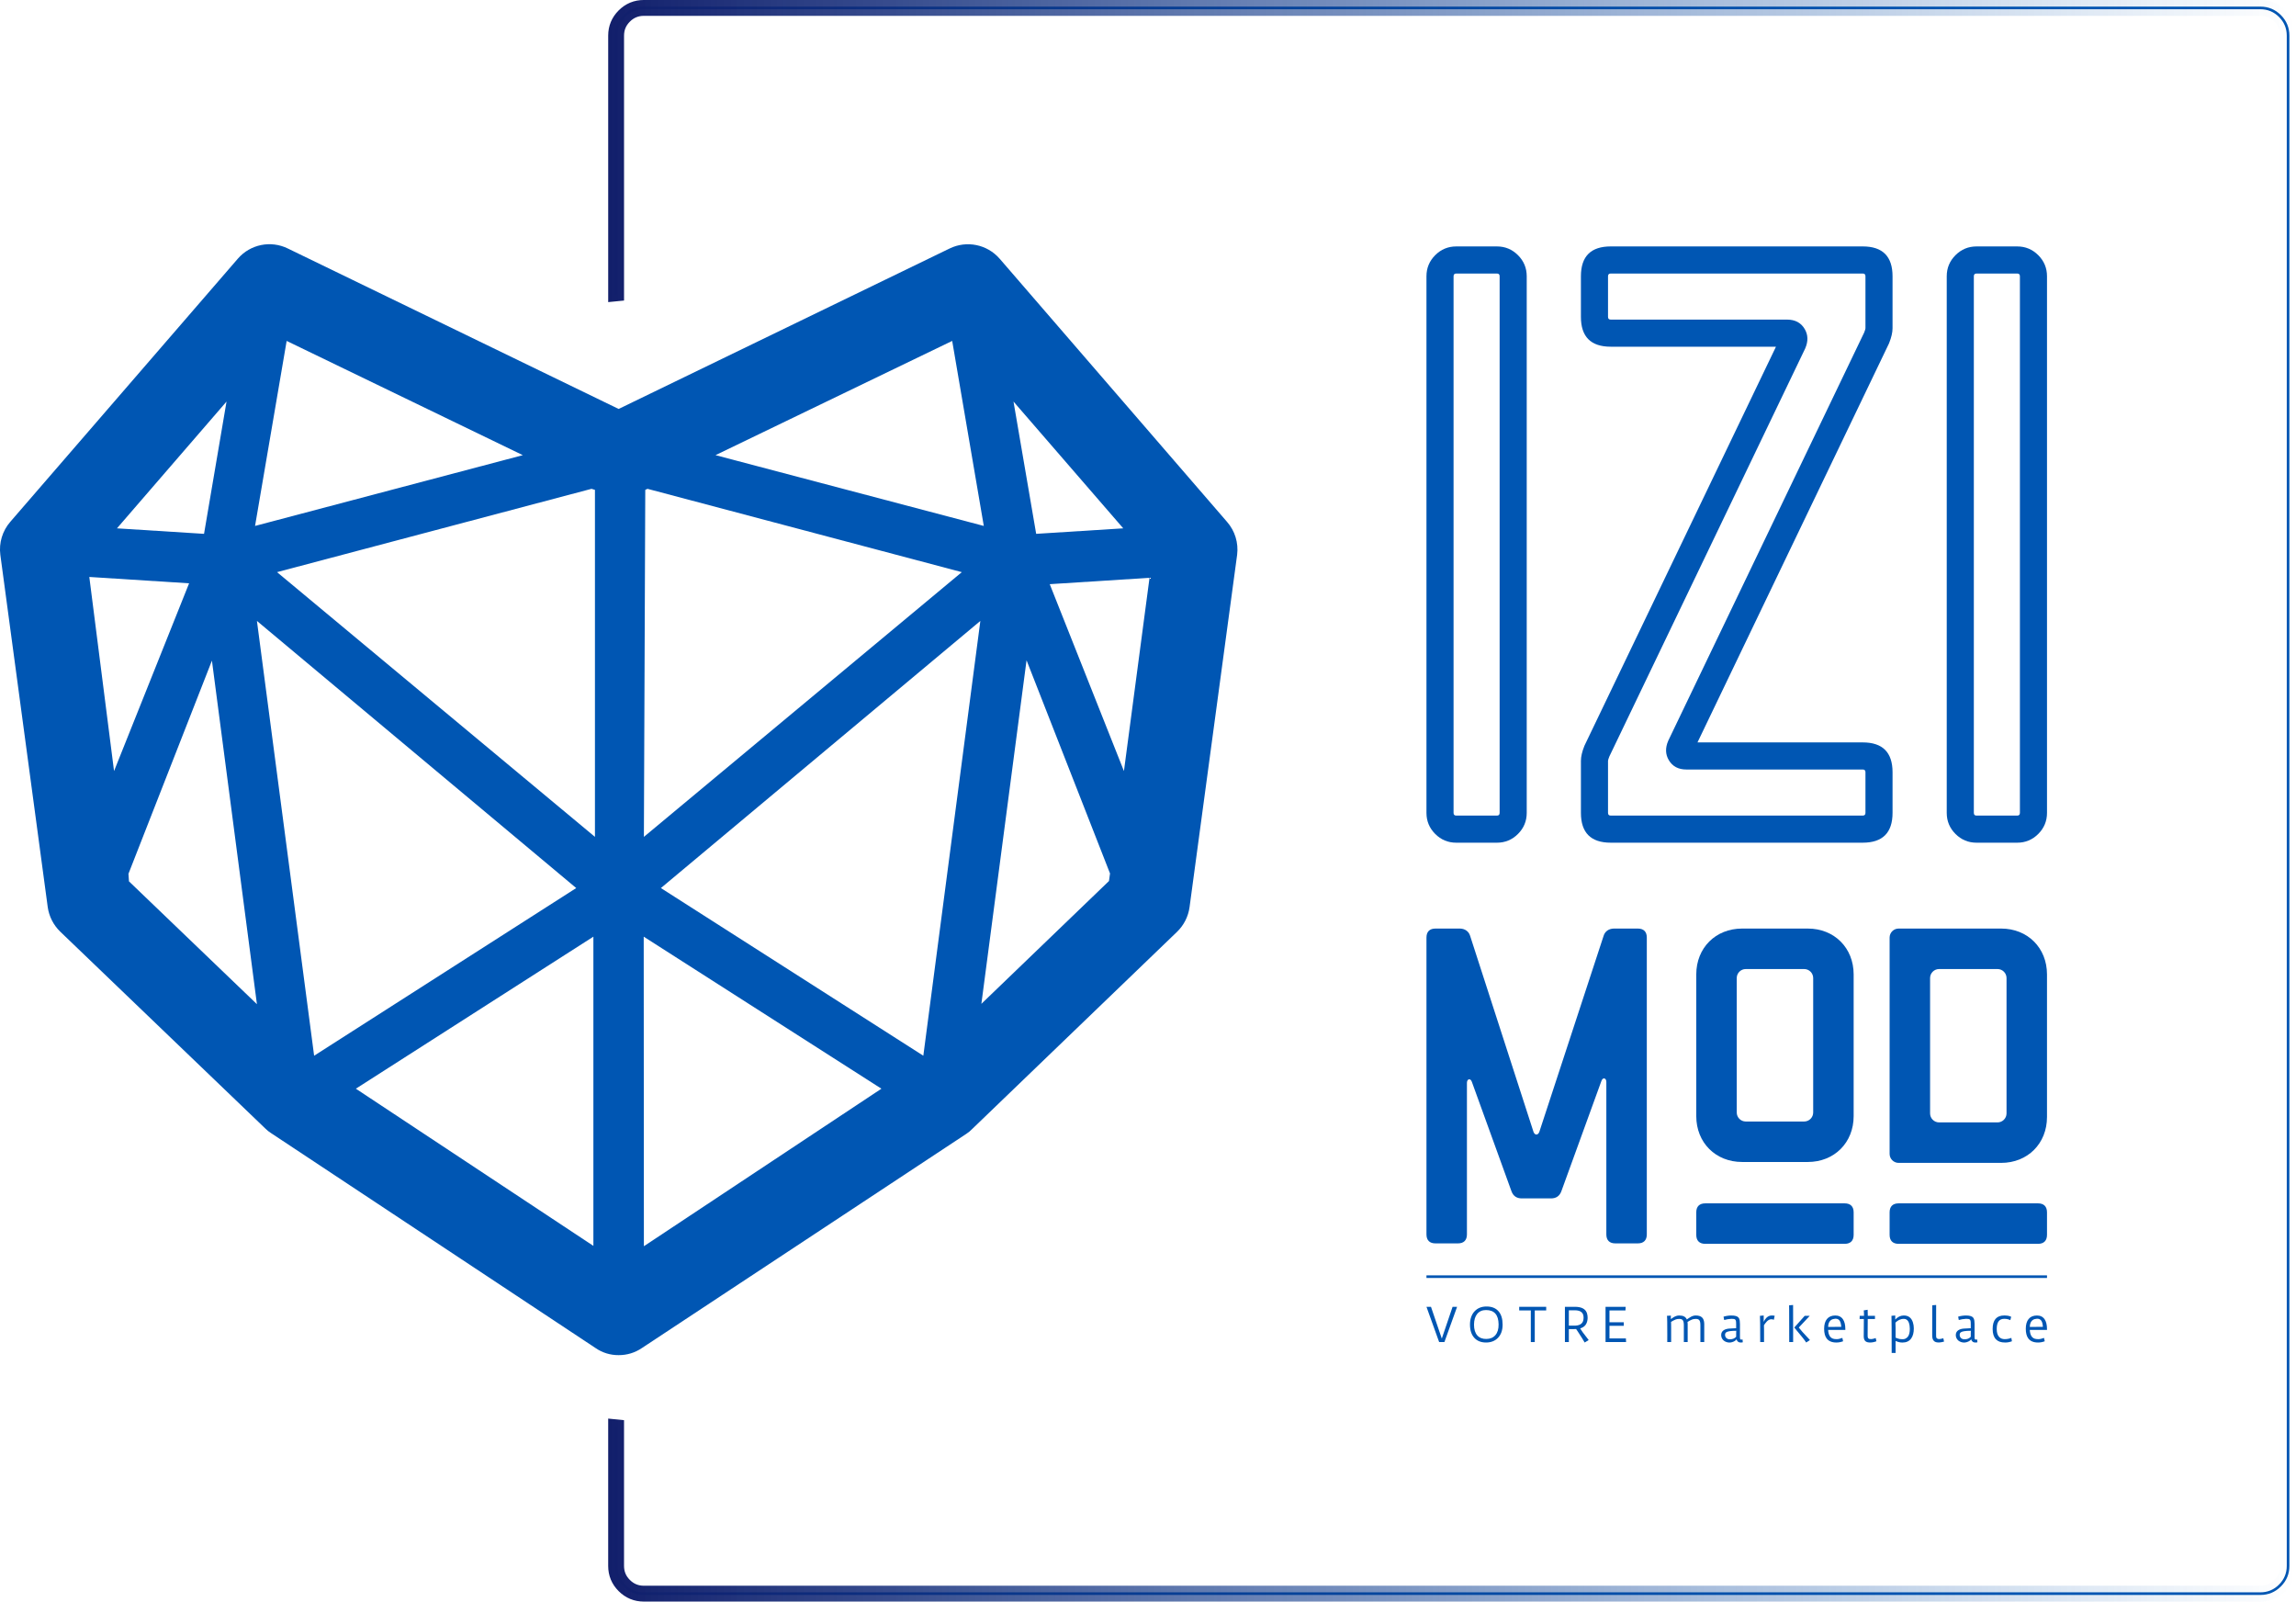 <?xml version="1.0" encoding="UTF-8" standalone="no"?>
<svg
   svg:contrastcolor="ffe0b6"
   svg:template="InvertedHex1"
   svg:presentation="2.5"
   svg:layouttype="undefined"
   svg:specialfontid="undefined"
   svg:id1="563"
   svg:id2="164"
   svg:companyname="izi MOD"
   svg:companytagline="VOTRE marketplace"
   version="1.1"
   viewBox="0 0 346.996 242"
   class="svg-drawing"
   id="svg26"
   sodipodi:docname="logoBlueSlogan.svg"
   width="346.996"
   height="242"
   inkscape:version="1.3 (0e150ed, 2023-07-21)"
   xmlns:inkscape="http://www.inkscape.org/namespaces/inkscape"
   xmlns:sodipodi="http://sodipodi.sourceforge.net/DTD/sodipodi-0.dtd"
   xmlns:xlink="http://www.w3.org/1999/xlink"
   xmlns="http://www.w3.org/2000/svg"
   xmlns:svg="http://www.w3.org/2000/svg">
  <defs
     id="defs26">
    <linearGradient
       id="linearGradient3"
       inkscape:collect="always">
      <stop
         style="stop-color:#121f6b;stop-opacity:1;"
         offset="0"
         id="stop3" />
      <stop
         style="stop-color:#0056b3;stop-opacity:0;"
         offset="1"
         id="stop4" />
    </linearGradient>
    <linearGradient
       inkscape:collect="always"
       xlink:href="#linearGradient3"
       id="linearGradient4"
       x1="193.918"
       y1="235"
       x2="448.998"
       y2="235"
       gradientUnits="userSpaceOnUse" />
  </defs>
  <sodipodi:namedview
     id="namedview26"
     pagecolor="#505050"
     bordercolor="#eeeeee"
     borderopacity="1"
     inkscape:showpageshadow="0"
     inkscape:pageopacity="0"
     inkscape:pagecheckerboard="0"
     inkscape:deskcolor="#505050"
     inkscape:zoom="2.9562397"
     inkscape:cx="175.56087"
     inkscape:cy="119.07018"
     inkscape:window-width="1312"
     inkscape:window-height="449"
     inkscape:window-x="0"
     inkscape:window-y="25"
     inkscape:window-maximized="0"
     inkscape:current-layer="svg26" />
  <g
     fill="#ff9e1b"
     fill-rule="none"
     stroke="none"
     stroke-width="1"
     stroke-linecap="butt"
     stroke-linejoin="miter"
     stroke-miterlimit="10"
     stroke-dasharray="none"
     stroke-dashoffset="0"
     font-family="none"
     font-weight="none"
     font-size="none"
     text-anchor="none"
     style="mix-blend-mode:normal;fill:#0056b3;fill-opacity:1"
     id="g26"
     transform="translate(-102.002,-114)">
    <g
       data-paper-data="{&quot;isGlobalGroup&quot;:true,&quot;bounds&quot;:{&quot;x&quot;:102.00202517810501,&quot;y&quot;:115,&quot;width&quot;:345.99594964379,&quot;height&quot;:240}}"
       style="fill:#0056b3;fill-opacity:1"
       id="g25">
      <g
         data-paper-data="{&quot;textHeightFactor&quot;:0.6179567167089097,&quot;isSecondaryText&quot;:true}"
         fill-rule="nonzero"
         style="fill:#0056b3;fill-opacity:1"
         id="g17">
        <path
           d="m 317.585,311.461 h 0.682 l 1.635,4.802 1.631,-4.802 h 0.682 l -1.919,5.326 h -0.795 z"
           data-paper-data="{&quot;glyphName&quot;:&quot;V&quot;,&quot;glyphIndex&quot;:0,&quot;firstGlyphOfWord&quot;:true,&quot;word&quot;:1}"
           style="fill:#0056b3;fill-opacity:1"
           id="path1" />
        <path
           d="m 324.161,314.148 c 0,-0.432 0.061,-0.817 0.183,-1.155 0.122,-0.338 0.294,-0.625 0.516,-0.86 0.455,-0.48 1.056,-0.72 1.803,-0.72 0.788,0 1.392,0.24 1.81,0.72 0.414,0.473 0.62,1.145 0.62,2.015 0,0.848 -0.233,1.514 -0.699,1.998 -0.455,0.473 -1.057,0.709 -1.806,0.709 -0.752,0 -1.344,-0.236 -1.775,-0.709 -0.434,-0.478 -0.651,-1.144 -0.651,-1.998 z m 0.61,0.007 c -0.002,0.354 0.039,0.668 0.123,0.941 0.085,0.273 0.208,0.501 0.37,0.684 0.327,0.368 0.784,0.547 1.371,0.538 0.578,-0.005 1.03,-0.193 1.357,-0.566 0.338,-0.386 0.503,-0.933 0.494,-1.642 -0.018,-1.439 -0.651,-2.159 -1.899,-2.159 -0.569,0 -1.012,0.192 -1.33,0.576 -0.32,0.386 -0.482,0.929 -0.487,1.628 z"
           data-paper-data="{&quot;glyphName&quot;:&quot;O&quot;,&quot;glyphIndex&quot;:1,&quot;word&quot;:1}"
           style="fill:#0056b3;fill-opacity:1"
           id="path2" />
        <path
           d="m 333.355,316.787 v -4.778 h -1.755 v -0.548 h 4.079 v 0.548 h -1.727 v 4.778 z"
           data-paper-data="{&quot;glyphName&quot;:&quot;T&quot;,&quot;glyphIndex&quot;:2,&quot;word&quot;:1}"
           style="fill:#0056b3;fill-opacity:1"
           id="path3" />
        <path
           d="m 340.199,314.816 c -0.071,0.009 -0.177,0.014 -0.319,0.014 h -0.778 v 1.957 h -0.593 v -5.326 h 1.45 c 1.056,-0.014 1.686,0.32 1.892,1.001 0.064,0.212 0.095,0.448 0.092,0.706 -0.018,0.411 -0.118,0.746 -0.298,1.004 -0.181,0.258 -0.456,0.442 -0.826,0.552 l 0.144,0.233 c 0.071,0.11 0.154,0.233 0.25,0.37 l 0.888,1.158 -0.61,0.37 c -0.117,-0.21 -0.242,-0.422 -0.377,-0.634 l -0.658,-1.025 c -0.08,-0.126 -0.166,-0.252 -0.257,-0.38 z m -0.319,-0.507 c 0.713,0.007 1.161,-0.2 1.344,-0.62 0.064,-0.146 0.099,-0.318 0.105,-0.516 0.006,-0.198 -0.015,-0.37 -0.062,-0.516 -0.047,-0.146 -0.125,-0.268 -0.235,-0.367 -0.222,-0.206 -0.579,-0.306 -1.073,-0.302 h -0.857 v 2.32 z"
           data-paper-data="{&quot;glyphName&quot;:&quot;R&quot;,&quot;glyphIndex&quot;:3,&quot;word&quot;:1}"
           style="fill:#0056b3;fill-opacity:1"
           id="path4" />
        <path
           d="m 344.65,311.461 h 3.04 l -0.031,0.548 h -2.416 v 1.782 h 2.163 v 0.542 h -2.163 v 1.909 h 2.481 l 0.031,0.545 h -3.105 z"
           data-paper-data="{&quot;glyphName&quot;:&quot;E&quot;,&quot;glyphIndex&quot;:4,&quot;lastGlyphOfWord&quot;:true,&quot;word&quot;:1}"
           style="fill:#0056b3;fill-opacity:1"
           id="path5" />
        <path
           d="m 353.977,316.787 0.003,-1.162 c 0,-0.987 -0.003,-1.617 -0.01,-1.888 l -0.014,-0.542 c -0.007,-0.21 -0.014,-0.335 -0.021,-0.374 l 0.59,-0.031 c -0.002,0.027 -0.004,0.063 -0.005,0.108 -0.001,0.045 -0.002,0.1 -0.002,0.166 v 0.257 l 0.26,-0.185 c 0.345,-0.242 0.675,-0.363 0.989,-0.363 0.314,0 0.564,0.049 0.751,0.146 0.186,0.097 0.325,0.248 0.416,0.454 0.03,-0.018 0.117,-0.078 0.262,-0.18 0.145,-0.102 0.269,-0.179 0.372,-0.231 0.242,-0.126 0.478,-0.189 0.706,-0.189 0.434,0 0.755,0.1 0.963,0.3 0.208,0.2 0.318,0.517 0.329,0.951 v 2.762 h -0.583 v -2.553 c 0,-0.352 -0.051,-0.598 -0.154,-0.737 -0.103,-0.137 -0.28,-0.206 -0.531,-0.206 -0.224,0 -0.408,0.029 -0.554,0.086 -0.145,0.057 -0.268,0.114 -0.368,0.171 l -0.329,0.195 -0.01,0.007 c 0.016,0.075 0.024,0.167 0.024,0.274 v 2.762 H 356.482 v -2.553 c 0,-0.35 -0.051,-0.595 -0.154,-0.737 -0.098,-0.137 -0.274,-0.206 -0.528,-0.206 -0.224,0 -0.408,0.029 -0.554,0.086 -0.145,0.057 -0.268,0.114 -0.368,0.171 l -0.329,0.195 0.007,0.312 c 0.005,0.174 0.007,0.35 0.007,0.528 v 2.204 z"
           data-paper-data="{&quot;glyphName&quot;:&quot;m&quot;,&quot;glyphIndex&quot;:5,&quot;firstGlyphOfWord&quot;:true,&quot;word&quot;:2}"
           style="fill:#0056b3;fill-opacity:1"
           id="path6" />
        <path
           d="m 365.392,316.818 c -0.075,0.025 -0.169,0.038 -0.281,0.038 -0.112,0 -0.204,-0.013 -0.276,-0.038 -0.072,-0.025 -0.134,-0.06 -0.187,-0.106 -0.103,-0.087 -0.169,-0.202 -0.199,-0.346 -0.123,0.19 -0.345,0.334 -0.665,0.432 -0.288,0.089 -0.578,0.083 -0.871,-0.017 -0.315,-0.105 -0.543,-0.298 -0.682,-0.579 -0.071,-0.142 -0.106,-0.298 -0.106,-0.468 0,-0.17 0.033,-0.314 0.099,-0.432 0.066,-0.118 0.154,-0.214 0.264,-0.29 0.206,-0.144 0.481,-0.231 0.826,-0.26 0.276,-0.027 0.634,-0.047 1.073,-0.058 v -0.617 c 0,-0.29 -0.017,-0.472 -0.05,-0.545 -0.033,-0.073 -0.073,-0.128 -0.118,-0.165 -0.078,-0.059 -0.235,-0.089 -0.473,-0.089 l -0.13,0.003 c -0.356,0.018 -0.703,0.076 -1.038,0.175 l -0.096,-0.507 c 0.4,-0.117 0.793,-0.175 1.179,-0.175 0.551,0 0.912,0.104 1.083,0.312 0.103,0.126 0.165,0.28 0.185,0.463 0.021,0.183 0.032,0.352 0.034,0.507 v 1.957 c 0,0.194 0.018,0.31 0.053,0.348 0.035,0.038 0.076,0.057 0.123,0.057 0.047,0 0.118,-0.008 0.214,-0.024 z m -1.004,-1.285 c 0,-0.162 0.005,-0.312 0.014,-0.449 -0.802,0 -1.307,0.076 -1.515,0.23 -0.117,0.082 -0.175,0.21 -0.175,0.384 0,0.199 0.067,0.361 0.202,0.487 0.13,0.121 0.3,0.182 0.511,0.182 0.404,0.011 0.725,-0.115 0.963,-0.38 z"
           data-paper-data="{&quot;glyphName&quot;:&quot;a&quot;,&quot;glyphIndex&quot;:6,&quot;word&quot;:2}"
           style="fill:#0056b3;fill-opacity:1"
           id="path7" />
        <path
           d="m 368.589,314.244 c 0.009,0.174 0.014,0.393 0.014,0.658 v 1.885 h -0.579 c 0,-2.424 -0.014,-3.746 -0.041,-3.965 l 0.569,-0.048 v 0.963 c 0.304,-0.642 0.712,-0.963 1.224,-0.963 0.176,0 0.321,0.014 0.435,0.041 l -0.127,0.61 c -0.11,-0.055 -0.232,-0.083 -0.368,-0.084 -0.136,-0.001 -0.26,0.029 -0.372,0.091 -0.112,0.062 -0.214,0.138 -0.307,0.23 -0.092,0.091 -0.175,0.19 -0.248,0.295 z"
           data-paper-data="{&quot;glyphName&quot;:&quot;r&quot;,&quot;glyphIndex&quot;:7,&quot;word&quot;:2}"
           style="fill:#0056b3;fill-opacity:1"
           id="path8" />
        <path
           d="m 372.409,316.787 c 0,0 -0.003,-1.61 -0.01,-4.829 -0.005,-0.411 -0.008,-0.652 -0.01,-0.723 l 0.603,-0.048 0.007,3.222 v 2.379 z m 1.912,-0.802 -0.987,-1.196 c -0.08,-0.094 -0.134,-0.16 -0.161,-0.199 l 1.577,-1.769 h 0.761 l -1.655,1.769 c 0.011,0.016 0.034,0.045 0.069,0.086 0.258,0.306 0.419,0.5 0.483,0.583 l 1.128,1.22 -0.559,0.377 c -0.199,-0.29 -0.417,-0.58 -0.655,-0.871 z"
           data-paper-data="{&quot;glyphName&quot;:&quot;k&quot;,&quot;glyphIndex&quot;:8,&quot;word&quot;:2}"
           style="fill:#0056b3;fill-opacity:1"
           id="path9" />
        <path
           d="m 380.551,316.667 c -0.336,0.126 -0.672,0.189 -1.008,0.189 -0.685,0 -1.18,-0.208 -1.484,-0.624 -0.249,-0.336 -0.374,-0.821 -0.374,-1.457 0,-0.635 0.142,-1.126 0.427,-1.474 0.284,-0.347 0.703,-0.523 1.256,-0.528 0.516,0 0.905,0.193 1.165,0.579 0.238,0.35 0.356,0.843 0.356,1.481 v 0.123 h -2.601 c 0.039,0.729 0.288,1.17 0.747,1.323 0.142,0.046 0.327,0.069 0.557,0.069 0.23,0 0.511,-0.063 0.845,-0.189 z m -0.278,-2.173 c -0.027,-0.395 -0.098,-0.69 -0.212,-0.884 -0.199,-0.327 -0.544,-0.424 -1.035,-0.291 -0.272,0.071 -0.475,0.249 -0.61,0.535 -0.08,0.169 -0.122,0.383 -0.127,0.641 z"
           data-paper-data="{&quot;glyphName&quot;:&quot;e&quot;,&quot;glyphIndex&quot;:9,&quot;word&quot;:2}"
           style="fill:#0056b3;fill-opacity:1"
           id="path10" />
        <path
           d="m 385.585,316.667 c -0.327,0.126 -0.651,0.189 -0.973,0.189 -0.318,-0.005 -0.55,-0.074 -0.696,-0.209 -0.165,-0.151 -0.247,-0.401 -0.247,-0.751 0,-0.023 0,-0.046 0,-0.069 0,-0.023 10e-4,-0.047 0.003,-0.072 l 0.017,-2.451 h -0.644 l 0.017,-0.483 h 0.651 c 0,-0.382 -0.014,-0.655 -0.041,-0.819 l 0.59,-0.096 0.024,0.915 h 1.083 v 0.483 h -1.093 l -0.014,2.413 c -0.009,0.231 0.011,0.383 0.062,0.456 0.05,0.073 0.107,0.119 0.17,0.139 0.063,0.019 0.165,0.029 0.305,0.029 0.141,0 0.368,-0.052 0.684,-0.158 z"
           data-paper-data="{&quot;glyphName&quot;:&quot;t&quot;,&quot;glyphIndex&quot;:10,&quot;word&quot;:2}"
           style="fill:#0056b3;fill-opacity:1"
           id="path11" />
        <path
           d="m 389.474,316.859 c -0.304,0 -0.634,-0.08 -0.991,-0.24 v 1.81 h -0.59 c 0,-3.315 -0.01,-5.184 -0.031,-5.607 l 0.569,-0.048 v 0.61 c 0.384,-0.395 0.8,-0.599 1.248,-0.61 0.727,-0.016 1.202,0.335 1.426,1.052 0.089,0.283 0.134,0.586 0.134,0.907 0,0.321 -0.034,0.609 -0.101,0.864 -0.067,0.255 -0.17,0.476 -0.307,0.663 -0.297,0.4 -0.727,0.6 -1.289,0.6 -0.023,0 -0.046,0 -0.069,0 z m -1.011,-2.999 0.021,0.802 v 1.46 c 0.288,0.117 0.494,0.184 0.617,0.202 0.391,0.057 0.676,0.042 0.857,-0.046 0.181,-0.088 0.319,-0.204 0.415,-0.348 0.178,-0.267 0.265,-0.653 0.26,-1.158 -0.007,-0.704 -0.171,-1.163 -0.494,-1.378 -0.117,-0.078 -0.251,-0.115 -0.404,-0.113 -0.153,0.002 -0.284,0.018 -0.394,0.048 -0.11,0.03 -0.21,0.065 -0.3,0.106 -0.09,0.041 -0.17,0.086 -0.24,0.135 -0.07,0.049 -0.129,0.094 -0.178,0.135 -0.049,0.041 -0.087,0.076 -0.115,0.106 -0.027,0.03 -0.042,0.046 -0.045,0.048 z"
           data-paper-data="{&quot;glyphName&quot;:&quot;p&quot;,&quot;glyphIndex&quot;:11,&quot;word&quot;:2}"
           style="fill:#0056b3;fill-opacity:1"
           id="path12" />
        <path
           d="m 394.607,315.717 c -0.014,0.249 0.019,0.414 0.099,0.495 0.08,0.081 0.195,0.122 0.344,0.122 0.15,0 0.366,-0.039 0.649,-0.117 l 0.11,0.5 c -0.302,0.082 -0.542,0.126 -0.721,0.132 -0.179,0.006 -0.333,-0.007 -0.461,-0.038 -0.128,-0.031 -0.238,-0.087 -0.329,-0.17 -0.197,-0.176 -0.29,-0.472 -0.281,-0.888 l 0.007,-4.521 0.59,-0.048 z"
           data-paper-data="{&quot;glyphName&quot;:&quot;l&quot;,&quot;glyphIndex&quot;:12,&quot;word&quot;:2}"
           style="fill:#0056b3;fill-opacity:1"
           id="path13" />
        <path
           d="m 400.85,316.818 c -0.075,0.025 -0.169,0.038 -0.281,0.038 -0.112,0 -0.204,-0.013 -0.276,-0.038 -0.072,-0.025 -0.134,-0.06 -0.187,-0.106 -0.103,-0.087 -0.169,-0.202 -0.199,-0.346 -0.123,0.19 -0.345,0.334 -0.665,0.432 -0.288,0.089 -0.578,0.083 -0.871,-0.017 -0.315,-0.105 -0.543,-0.298 -0.682,-0.579 -0.071,-0.142 -0.106,-0.298 -0.106,-0.468 0,-0.17 0.033,-0.314 0.099,-0.432 0.066,-0.118 0.154,-0.214 0.264,-0.29 0.206,-0.144 0.481,-0.231 0.826,-0.26 0.276,-0.027 0.634,-0.047 1.073,-0.058 v -0.617 c 0,-0.29 -0.017,-0.472 -0.05,-0.545 -0.033,-0.073 -0.072,-0.128 -0.118,-0.165 -0.078,-0.059 -0.235,-0.089 -0.473,-0.089 l -0.13,0.003 c -0.356,0.018 -0.703,0.076 -1.038,0.175 l -0.096,-0.507 c 0.4,-0.117 0.793,-0.175 1.179,-0.175 0.551,0 0.912,0.104 1.083,0.312 0.103,0.126 0.165,0.28 0.185,0.463 0.021,0.183 0.032,0.352 0.034,0.507 v 1.957 c 0,0.194 0.018,0.31 0.053,0.348 0.035,0.038 0.076,0.057 0.123,0.057 0.047,0 0.118,-0.008 0.214,-0.024 z m -1.004,-1.285 c 0,-0.162 0.005,-0.312 0.014,-0.449 -0.802,0 -1.307,0.076 -1.515,0.23 -0.117,0.082 -0.175,0.21 -0.175,0.384 0,0.199 0.067,0.361 0.202,0.487 0.13,0.121 0.3,0.182 0.511,0.182 0.404,0.011 0.725,-0.115 0.963,-0.38 z"
           data-paper-data="{&quot;glyphName&quot;:&quot;a&quot;,&quot;glyphIndex&quot;:13,&quot;word&quot;:2}"
           style="fill:#0056b3;fill-opacity:1"
           id="path14" />
        <path
           d="m 406.066,316.667 c -0.329,0.126 -0.662,0.189 -0.999,0.189 -0.337,0 -0.617,-0.039 -0.84,-0.117 -0.223,-0.078 -0.414,-0.199 -0.574,-0.363 -0.334,-0.347 -0.5,-0.866 -0.5,-1.556 0,-1.366 0.585,-2.05 1.755,-2.05 l 0.12,0.003 c 0.299,0.011 0.514,0.04 0.643,0.086 0.129,0.046 0.223,0.081 0.283,0.106 l -0.13,0.507 c -0.288,-0.13 -0.579,-0.195 -0.874,-0.195 h -0.058 c -0.749,0 -1.124,0.512 -1.124,1.535 0,0.542 0.123,0.944 0.37,1.206 0.206,0.219 0.484,0.329 0.835,0.329 0.351,0 0.686,-0.063 1.006,-0.189 z"
           data-paper-data="{&quot;glyphName&quot;:&quot;c&quot;,&quot;glyphIndex&quot;:14,&quot;word&quot;:2}"
           style="fill:#0056b3;fill-opacity:1"
           id="path15" />
        <path
           d="m 411.027,316.667 c -0.336,0.126 -0.672,0.189 -1.008,0.189 -0.685,0 -1.18,-0.208 -1.484,-0.624 -0.249,-0.336 -0.374,-0.821 -0.374,-1.457 0,-0.635 0.142,-1.126 0.427,-1.474 0.284,-0.347 0.703,-0.523 1.256,-0.528 0.516,0 0.905,0.193 1.165,0.579 0.238,0.35 0.356,0.843 0.356,1.481 v 0.123 h -2.601 c 0.039,0.729 0.288,1.17 0.747,1.323 0.142,0.046 0.327,0.069 0.557,0.069 0.23,0 0.511,-0.063 0.845,-0.189 z m -0.278,-2.173 c -0.027,-0.395 -0.098,-0.69 -0.212,-0.884 -0.199,-0.327 -0.544,-0.424 -1.035,-0.291 -0.272,0.071 -0.475,0.249 -0.61,0.535 -0.08,0.169 -0.122,0.383 -0.127,0.641 z"
           data-paper-data="{&quot;glyphName&quot;:&quot;e&quot;,&quot;glyphIndex&quot;:15,&quot;lastGlyphOfWord&quot;:true,&quot;word&quot;:2}"
           style="fill:#0056b3;fill-opacity:1"
           id="path16" />
        <path
           d="m 317.585,307.104 v -0.395 h 93.782 v 0.395 z"
           data-paper-data="{&quot;isContainerTopLineAboveSecondaryText&quot;:true}"
           style="fill:#0056b3;fill-opacity:1"
           id="path17" />
      </g>
      <g
         data-paper-data="{&quot;stacked&quot;:true,&quot;isPrimaryText&quot;:true}"
         style="fill:#0056b3;fill-opacity:1"
         id="g23">
        <path
           d="m 318.906,152.558 c -0.881,0.881 -1.322,1.942 -1.322,3.183 v 81.087 c 0,1.241 0.441,2.302 1.322,3.183 0.881,0.881 1.942,1.322 3.183,1.322 h 6.143 c 1.241,0 2.302,-0.441 3.183,-1.322 0.881,-0.881 1.322,-1.942 1.322,-3.183 v -81.087 c 0,-1.241 -0.441,-2.302 -1.322,-3.183 -0.881,-0.881 -1.942,-1.322 -3.183,-1.322 h -6.143 c -1.241,0 -2.302,0.441 -3.183,1.322 z m 2.774,84.27 v -81.087 c 0,-0.273 0.137,-0.41 0.41,-0.41 h 6.143 c 0.273,0 0.41,0.137 0.41,0.41 v 81.087 c 0,0.273 -0.137,0.41 -0.41,0.41 h -6.143 c -0.273,0 -0.41,-0.137 -0.41,-0.41 z"
           data-paper-data="{&quot;glyphName&quot;:&quot;i&quot;,&quot;glyphIndex&quot;:0,&quot;firstGlyphOfWord&quot;:true,&quot;word&quot;:1,&quot;fontStyleEffect&quot;:true,&quot;line&quot;:1,&quot;firstGlyphOfFirstLine&quot;:true}"
           fill-rule="evenodd"
           style="fill:#0056b3;fill-opacity:1"
           id="path18" />
        <path
           d="m 340.928,236.827 c 0,3.003 1.502,4.505 4.505,4.505 h 38.086 c 3.003,0 4.505,-1.502 4.505,-4.505 v -6.143 c 0,-3.003 -1.502,-4.505 -4.505,-4.505 h -24.974 l 28.908,-60.215 c 0.02,-0.041 0.038,-0.083 0.055,-0.126 0.343,-0.858 0.515,-1.603 0.515,-2.235 v -7.863 c 0,-3.003 -1.502,-4.505 -4.505,-4.505 h -38.086 c -3.003,0 -4.505,1.502 -4.505,4.505 v 6.143 c 0,3.003 1.502,4.505 4.505,4.505 h 24.974 l -28.908,60.215 c -0.02,0.041 -0.038,0.083 -0.055,0.126 -0.343,0.858 -0.515,1.603 -0.515,2.235 z m 42.591,0.41 h -38.086 c -0.273,0 -0.41,-0.137 -0.41,-0.41 v -7.863 c 0,-0.1 0.066,-0.317 0.198,-0.653 l 29.578,-61.61 c 0.013,-0.026 0.025,-0.053 0.036,-0.08 0.456,-1.063 0.427,-2.032 -0.086,-2.904 -0.558,-0.949 -1.444,-1.424 -2.656,-1.424 H 345.433 c -0.273,0 -0.41,-0.137 -0.41,-0.41 v -6.143 c 0,-0.273 0.137,-0.41 0.41,-0.41 h 38.086 c 0.273,0 0.41,0.137 0.41,0.41 v 7.863 c 0,0.1 -0.066,0.317 -0.198,0.652 l -29.578,61.61 c -0.013,0.026 -0.025,0.053 -0.036,0.08 -0.456,1.063 -0.427,2.032 0.086,2.904 0.558,0.949 1.444,1.424 2.656,1.424 h 26.66 c 0.273,0 0.41,0.137 0.41,0.41 v 6.143 c 0,0.273 -0.137,0.41 -0.41,0.41 z"
           data-paper-data="{&quot;glyphName&quot;:&quot;z&quot;,&quot;glyphIndex&quot;:1,&quot;word&quot;:1,&quot;fontStyleEffect&quot;:true,&quot;line&quot;:1}"
           fill-rule="evenodd"
           style="fill:#0056b3;fill-opacity:1"
           id="path19" />
        <path
           d="m 397.536,152.558 c -0.881,0.881 -1.322,1.942 -1.322,3.183 v 81.087 c 0,1.241 0.441,2.302 1.322,3.183 0.881,0.881 1.942,1.322 3.183,1.322 h 6.143 c 1.241,0 2.302,-0.441 3.183,-1.322 0.881,-0.881 1.322,-1.942 1.322,-3.183 v -81.087 c 0,-1.241 -0.441,-2.302 -1.322,-3.183 -0.881,-0.881 -1.942,-1.322 -3.183,-1.322 h -6.143 c -1.241,0 -2.302,0.441 -3.183,1.322 z m 2.774,84.27 v -81.087 c 0,-0.273 0.137,-0.41 0.41,-0.41 h 6.143 c 0.273,0 0.41,0.137 0.41,0.41 v 81.087 c 0,0.273 -0.137,0.41 -0.41,0.41 h -6.143 c -0.273,0 -0.41,-0.137 -0.41,-0.41 z"
           data-paper-data="{&quot;glyphName&quot;:&quot;i&quot;,&quot;glyphIndex&quot;:2,&quot;lastGlyphOfWord&quot;:true,&quot;word&quot;:1,&quot;fontStyleEffect&quot;:true,&quot;line&quot;:1,&quot;lastGlyphOfFirstLine&quot;:true}"
           fill-rule="evenodd"
           style="fill:#0056b3;fill-opacity:1"
           id="path20" />
        <path
           d="m 317.585,300.518 c 0,0.883 0.476,1.359 1.359,1.359 h 3.398 c 0.883,0 1.359,-0.476 1.359,-1.359 v -22.902 c 0,-0.612 0.544,-0.748 0.748,-0.136 l 5.98,16.514 c 0.272,0.748 0.815,1.087 1.563,1.087 h 4.417 c 0.748,0 1.291,-0.34 1.563,-1.087 l 6.048,-16.65 c 0.204,-0.612 0.748,-0.476 0.748,0.136 v 23.038 c 0,0.883 0.476,1.359 1.359,1.359 h 3.398 c 0.883,0 1.359,-0.476 1.359,-1.359 v -44.852 c 0,-0.883 -0.476,-1.359 -1.359,-1.359 h -3.602 c -0.748,0 -1.359,0.408 -1.563,1.087 l -9.718,29.63 c -0.204,0.544 -0.68,0.544 -0.883,0 l -9.582,-29.63 c -0.204,-0.68 -0.815,-1.087 -1.563,-1.087 h -3.67 c -0.883,0 -1.359,0.476 -1.359,1.359 z"
           data-paper-data="{&quot;glyphName&quot;:&quot;m&quot;,&quot;glyphIndex&quot;:3,&quot;firstGlyphOfWord&quot;:true,&quot;word&quot;:2,&quot;line&quot;:2,&quot;firstGlyphOfSecondLine&quot;:true}"
           fill-rule="nonzero"
           style="fill:#0056b3;fill-opacity:1"
           id="path21" />
        <path
           d="m 358.36,297.188 v 3.398 c 0,0.883 0.476,1.359 1.359,1.359 h 21.067 c 0.883,0 1.359,-0.476 1.359,-1.359 v -3.398 c 0,-0.883 -0.476,-1.359 -1.359,-1.359 H 359.719 c -0.883,0 -1.359,0.476 -1.359,1.359 z m 6.932,-7.611 h 9.922 c 4.01,0 6.932,-2.922 6.932,-6.932 v -21.407 c 0,-4.01 -2.922,-6.932 -6.932,-6.932 h -9.922 c -4.01,0 -6.932,2.922 -6.932,6.932 v 21.407 c 0,4.01 2.922,6.932 6.932,6.932 z m -0.815,-7.475 v -20.319 c 0,-0.748 0.612,-1.359 1.359,-1.359 h 8.835 c 0.748,0 1.359,0.612 1.359,1.359 v 20.319 c 0,0.748 -0.612,1.359 -1.359,1.359 h -8.835 c -0.748,0 -1.359,-0.612 -1.359,-1.359 z"
           data-paper-data="{&quot;glyphName&quot;:&quot;o&quot;,&quot;glyphIndex&quot;:4,&quot;word&quot;:2,&quot;line&quot;:2}"
           fill-rule="nonzero"
           style="fill:#0056b3;fill-opacity:1"
           id="path22" />
        <path
           d="m 387.581,297.188 v 3.398 c 0,0.883 0.476,1.359 1.359,1.359 h 21.067 c 0.883,0 1.359,-0.476 1.359,-1.359 v -3.398 c 0,-0.883 -0.476,-1.359 -1.359,-1.359 h -21.067 c -0.883,0 -1.359,0.476 -1.359,1.359 z m 1.359,-7.475 h 15.494 c 4.01,0 6.932,-2.922 6.932,-6.932 v -21.543 c 0,-4.01 -2.922,-6.932 -6.932,-6.932 h -15.494 c -0.748,0 -1.359,0.612 -1.359,1.359 v 32.688 c 0,0.748 0.612,1.359 1.359,1.359 z m 4.757,-7.475 v -20.455 c 0,-0.748 0.612,-1.359 1.359,-1.359 h 8.835 c 0.748,0 1.359,0.612 1.359,1.359 v 20.455 c 0,0.748 -0.612,1.359 -1.359,1.359 h -8.835 c -0.748,0 -1.359,-0.612 -1.359,-1.359 z"
           data-paper-data="{&quot;glyphName&quot;:&quot;d&quot;,&quot;glyphIndex&quot;:5,&quot;lastGlyphOfWord&quot;:true,&quot;word&quot;:2,&quot;line&quot;:2,&quot;lastGlyphOfSecondLine&quot;:true}"
           fill-rule="nonzero"
           style="fill:#0056b3;fill-opacity:1"
           id="path23" />
      </g>
      <g
         data-paper-data="{&quot;fillRule&quot;:&quot;evenodd&quot;,&quot;fillRuleOriginal&quot;:&quot;evenodd&quot;,&quot;isIcon&quot;:true,&quot;iconStyle&quot;:&quot;standalone&quot;,&quot;selectedEffects&quot;:{&quot;container&quot;:&quot;&quot;,&quot;transformation&quot;:&quot;&quot;,&quot;pattern&quot;:&quot;&quot;},&quot;bounds&quot;:{&quot;x&quot;:102.00202517810501,&quot;y&quot;:150.90063481092557,&quot;width&quot;:187.01749102144126,&quot;height&quot;:167.86317632947953},&quot;iconType&quot;:&quot;icon&quot;,&quot;isDetailed&quot;:false,&quot;source&quot;:&quot;noun&quot;,&quot;rawIconId&quot;:&quot;3964780&quot;,&quot;suitableAsStandaloneIcon&quot;:true}"
         fill-rule="evenodd"
         style="fill:#0056b3;fill-opacity:1"
         id="g24">
        <path
           d="m 253.072,153.08 34.367,39.766 c 1.199,1.366 1.757,3.18 1.531,4.984 l -7.19,53.238 c -0.192,1.411 -0.85,2.718 -1.869,3.712 l -30.993,29.825 c -0.263,0.277 -0.56,0.521 -0.883,0.727 l -49.033,32.368 c -1.034,0.701 -2.255,1.072 -3.504,1.064 -1.242,0.012 -2.456,-0.359 -3.478,-1.064 l -49.033,-32.472 c -0.331,-0.205 -0.636,-0.449 -0.908,-0.727 l -30.967,-29.721 c -1.027,-0.992 -1.694,-2.298 -1.895,-3.712 l -7.164,-53.238 c -0.232,-1.8 0.316,-3.613 1.506,-4.984 l 34.393,-39.766 c 1.877,-2.168 4.98,-2.797 7.553,-1.531 l 49.993,24.244 50.019,-24.244 c 2.574,-1.257 5.672,-0.628 7.553,1.531 z m -112.523,40.389 40.467,-10.694 -35.691,-17.261 z m 110.135,0 -4.776,-27.956 -35.769,17.261 z m -131.005,0.363 13.16,0.831 3.4,-19.987 z m 152.082,0 -16.587,-19.156 3.426,19.987 z m -79.844,46.619 v -52.433 l -0.519,-0.156 -47.527,12.589 z m 7.943,-52.589 -0.337,0.156 -0.208,52.433 48.046,-40 z m -69.279,14.276 -15.081,-0.96 3.738,29.331 z m 130.07,0.13 11.213,28.241 3.868,-29.202 z m -111.174,71.252 39.61,-25.334 -48.254,-40.363 z m 100.687,-65.697 -48.28,40.363 39.662,25.334 z m 6.982,5.944 -6.827,51.914 19.286,-18.559 0.156,-1.142 z m -123.114,0.052 -12.615,32.213 0.078,1.142 19.338,18.559 z m 57.65,88.435 v -46.723 l -35.898,22.972 z m 43.53,-23.751 -35.924,-22.972 0.026,46.774 z"
           data-paper-data="{&quot;isPathIcon&quot;:true}"
           style="fill:#0056b3;fill-opacity:1"
           id="path24" />
      </g>
      <path
         d="m 194.918,350.608 v -21.151 l 0.395,0.04 v 21.111 c 0,1.104 0.39,2.046 1.17,2.826 0.781,0.781 1.723,1.171 2.826,1.171 H 443.606 c 1.103,0 2.045,-0.39 2.825,-1.171 0.781,-0.78 1.171,-1.722 1.171,-2.826 V 119.392 c 0,-1.104 -0.39,-2.046 -1.171,-2.826 -0.78,-0.78 -1.722,-1.171 -2.825,-1.171 H 199.31 c -1.103,0 -2.045,0.39 -2.826,1.171 -0.78,0.78 -1.17,1.723 -1.17,2.826 v 39.115 l -0.395,0.039 v -39.155 c 0,-1.213 0.429,-2.248 1.286,-3.106 0.858,-0.858 1.893,-1.286 3.106,-1.286 h 244.297 c 1.212,0 2.248,0.429 3.106,1.286 0.857,0.858 1.286,1.893 1.286,3.106 v 231.216 c 0,1.213 -0.429,2.248 -1.286,3.106 -0.858,0.858 -1.893,1.287 -3.106,1.287 H 199.31 c -1.212,0 -2.248,-0.429 -3.106,-1.287 -0.857,-0.857 -1.286,-1.893 -1.286,-3.106 z"
         data-paper-data="{&quot;isLogoContainer&quot;:true}"
         fill-rule="nonzero"
         style="fill:#0056b3;fill-opacity:1;stroke:url(#linearGradient4);stroke-width:2;stroke-dasharray:none;stroke-opacity:1"
         id="path25" />
    </g>
  </g>
</svg>
